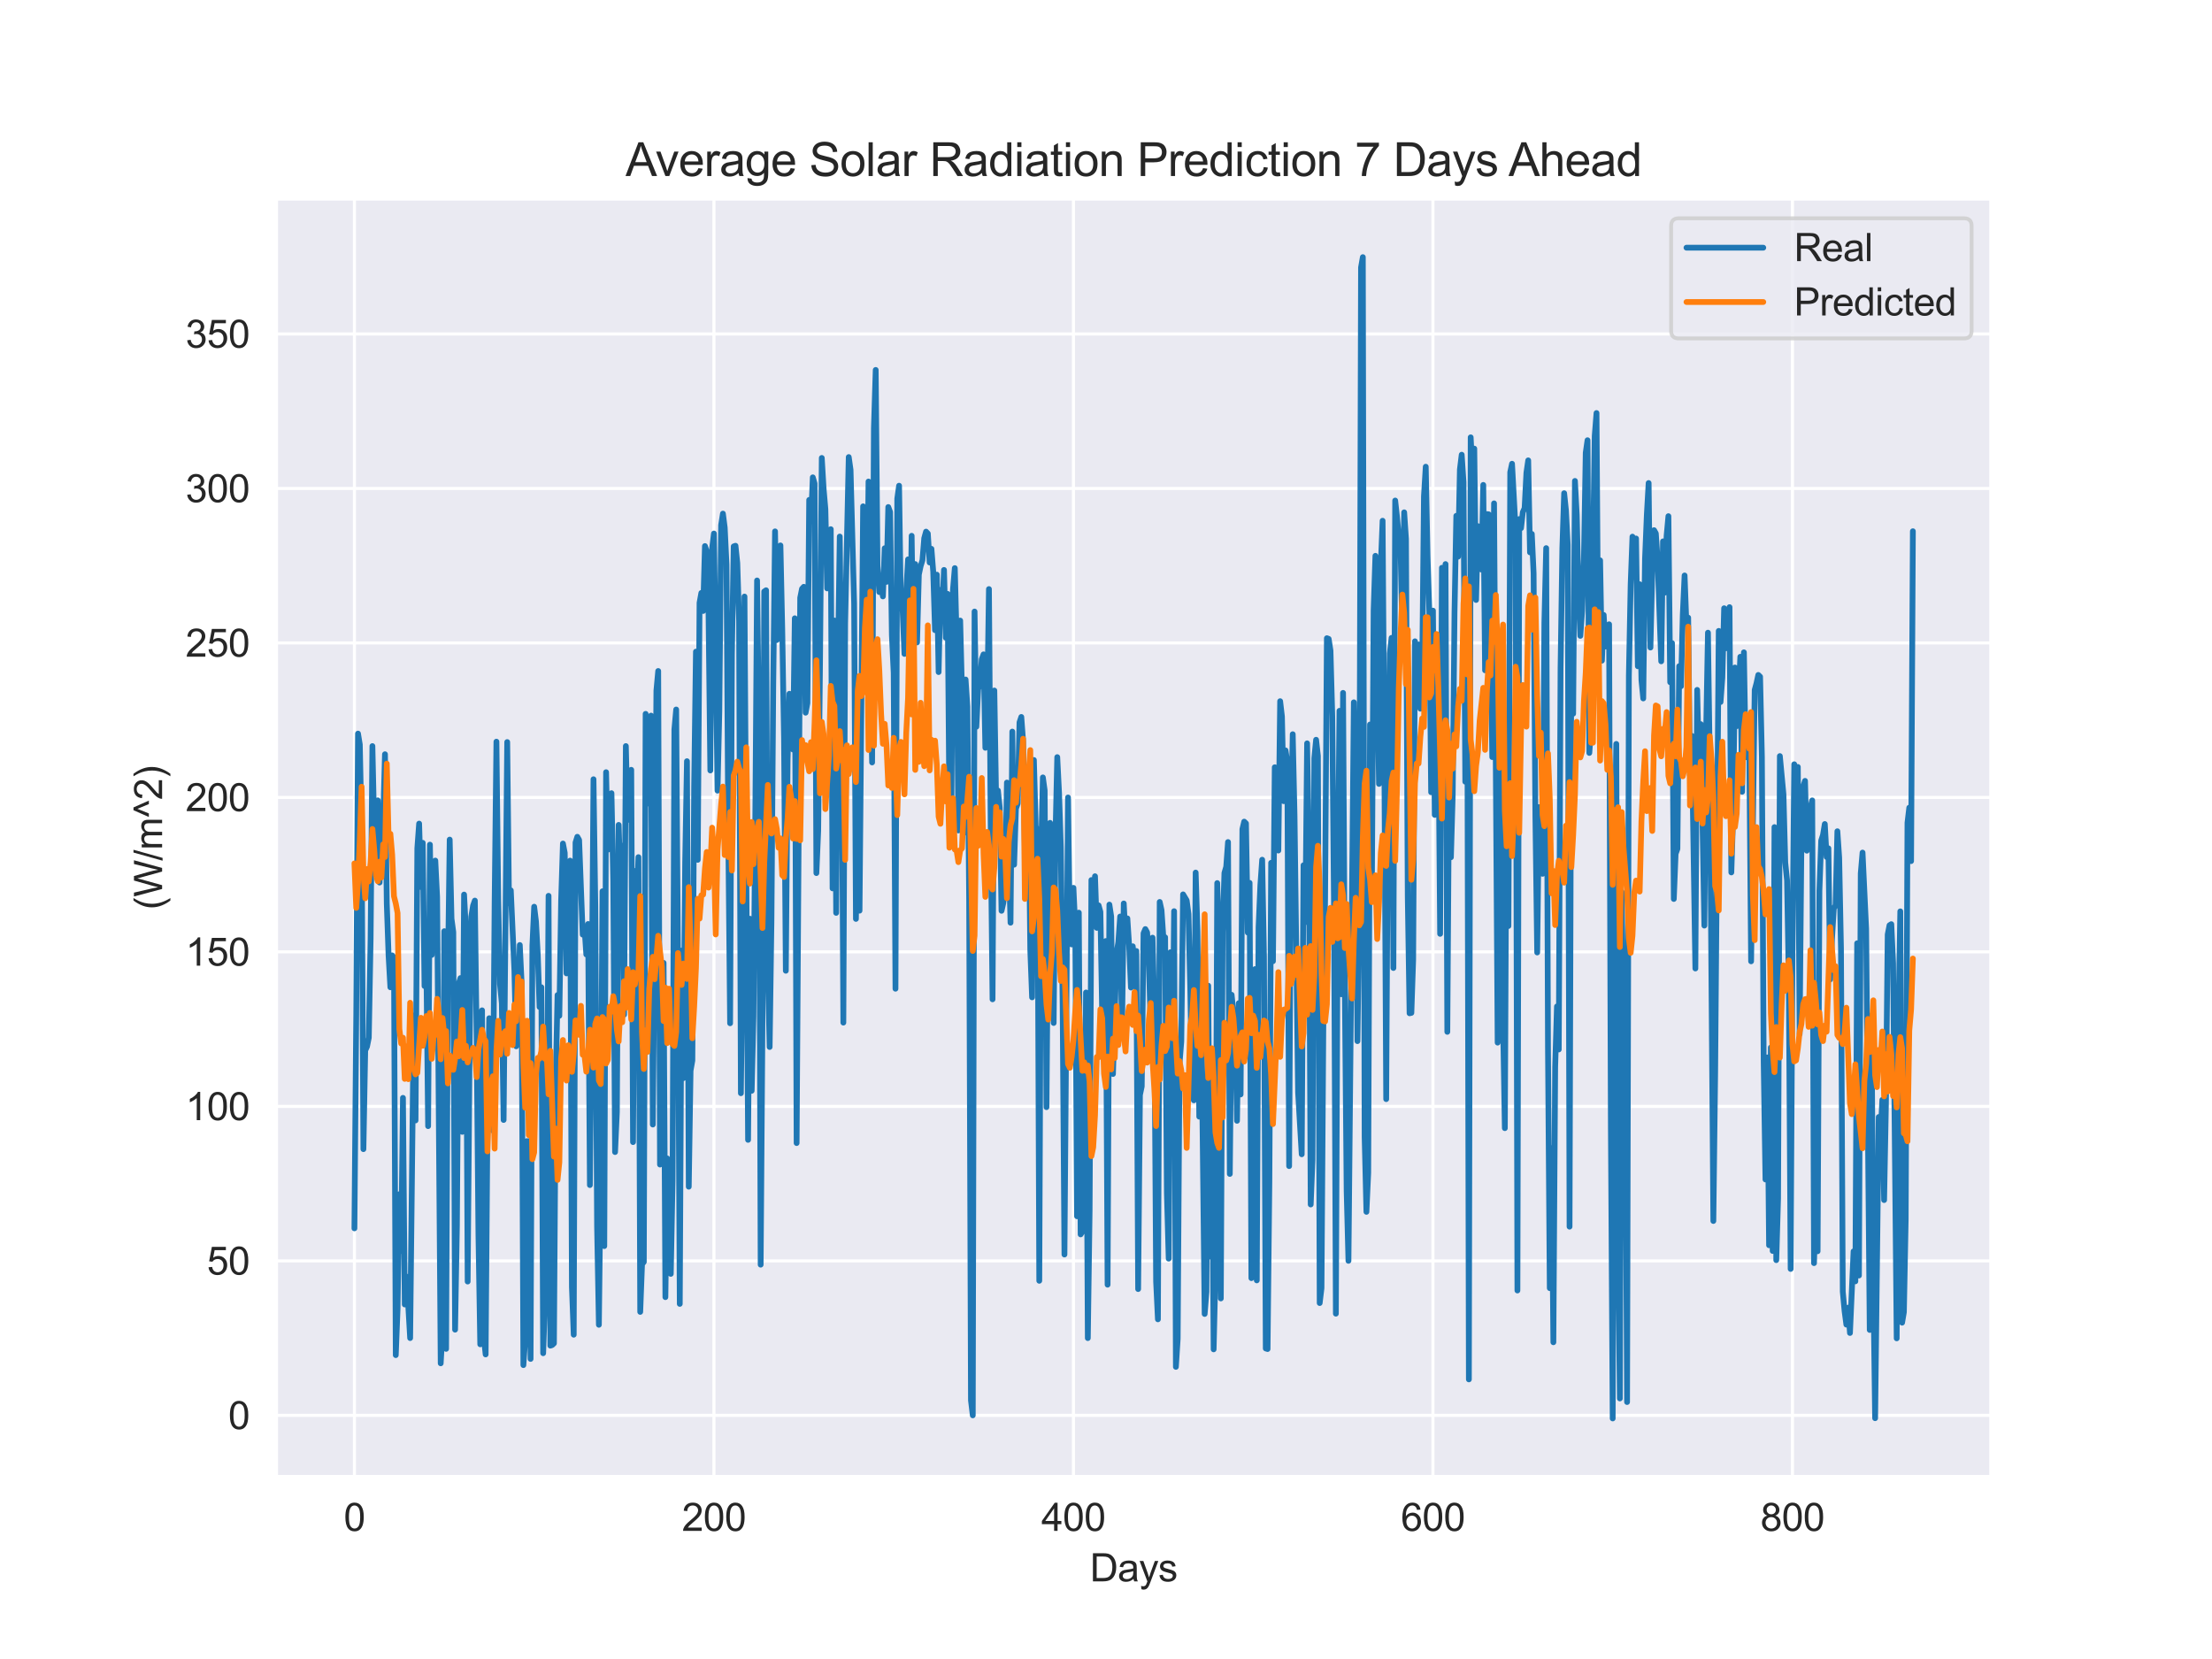 <?xml version="1.0" encoding="utf-8" standalone="no"?>
<!DOCTYPE svg PUBLIC "-//W3C//DTD SVG 1.1//EN"
  "http://www.w3.org/Graphics/SVG/1.1/DTD/svg11.dtd">
<svg xmlns:xlink="http://www.w3.org/1999/xlink" width="576pt" height="432pt" viewBox="0 0 576 432" xmlns="http://www.w3.org/2000/svg" version="1.1">
 <defs>
  <style type="text/css">*{stroke-linejoin: round; stroke-linecap: butt}</style>
 </defs>
 <g id="figure_1">
  <g id="patch_1">
   <path d="M 0 432 
L 576 432 
L 576 0 
L 0 0 
z
" style="fill: #ffffff"/>
  </g>
  <g id="axes_1">
   <g id="patch_2">
    <path d="M 72 384.48 
L 518.4 384.48 
L 518.4 51.84 
L 72 51.84 
z
" style="fill: #eaeaf2"/>
   </g>
   <g id="matplotlib.axis_1">
    <g id="xtick_1">
     <g id="line2d_1">
      <path d="M 92.291 384.48 
L 92.291 51.84 
" clip-path="url(#pf1c38d6768)" style="fill: none; stroke: #ffffff; stroke-width: 0.8; stroke-linecap: round"/>
     </g>
     <g id="text_1">
      <!-- 0 -->
      <g style="fill: #262626" transform="translate(89.51 398.638) scale(0.1 -0.1)">
       <defs>
        <path id="ArialMT-30" d="M 266 2259 
Q 266 3072 433 3567 
Q 600 4063 929 4331 
Q 1259 4600 1759 4600 
Q 2128 4600 2406 4451 
Q 2684 4303 2865 4023 
Q 3047 3744 3150 3342 
Q 3253 2941 3253 2259 
Q 3253 1453 3087 958 
Q 2922 463 2592 192 
Q 2263 -78 1759 -78 
Q 1097 -78 719 397 
Q 266 969 266 2259 
z
M 844 2259 
Q 844 1131 1108 757 
Q 1372 384 1759 384 
Q 2147 384 2411 759 
Q 2675 1134 2675 2259 
Q 2675 3391 2411 3762 
Q 2147 4134 1753 4134 
Q 1366 4134 1134 3806 
Q 844 3388 844 2259 
z
" transform="scale(0.016)"/>
       </defs>
       <use xlink:href="#ArialMT-30"/>
      </g>
     </g>
    </g>
    <g id="xtick_2">
     <g id="line2d_2">
      <path d="M 185.905 384.48 
L 185.905 51.84 
" clip-path="url(#pf1c38d6768)" style="fill: none; stroke: #ffffff; stroke-width: 0.8; stroke-linecap: round"/>
     </g>
     <g id="text_2">
      <!-- 200 -->
      <g style="fill: #262626" transform="translate(177.564 398.638) scale(0.1 -0.1)">
       <defs>
        <path id="ArialMT-32" d="M 3222 541 
L 3222 0 
L 194 0 
Q 188 203 259 391 
Q 375 700 629 1000 
Q 884 1300 1366 1694 
Q 2113 2306 2375 2664 
Q 2638 3022 2638 3341 
Q 2638 3675 2398 3904 
Q 2159 4134 1775 4134 
Q 1369 4134 1125 3890 
Q 881 3647 878 3216 
L 300 3275 
Q 359 3922 746 4261 
Q 1134 4600 1788 4600 
Q 2447 4600 2831 4234 
Q 3216 3869 3216 3328 
Q 3216 3053 3103 2787 
Q 2991 2522 2730 2228 
Q 2469 1934 1863 1422 
Q 1356 997 1212 845 
Q 1069 694 975 541 
L 3222 541 
z
" transform="scale(0.016)"/>
       </defs>
       <use xlink:href="#ArialMT-32"/>
       <use xlink:href="#ArialMT-30" x="55.615"/>
       <use xlink:href="#ArialMT-30" x="111.23"/>
      </g>
     </g>
    </g>
    <g id="xtick_3">
     <g id="line2d_3">
      <path d="M 279.52 384.48 
L 279.52 51.84 
" clip-path="url(#pf1c38d6768)" style="fill: none; stroke: #ffffff; stroke-width: 0.8; stroke-linecap: round"/>
     </g>
     <g id="text_3">
      <!-- 400 -->
      <g style="fill: #262626" transform="translate(271.178 398.638) scale(0.1 -0.1)">
       <defs>
        <path id="ArialMT-34" d="M 2069 0 
L 2069 1097 
L 81 1097 
L 81 1613 
L 2172 4581 
L 2631 4581 
L 2631 1613 
L 3250 1613 
L 3250 1097 
L 2631 1097 
L 2631 0 
L 2069 0 
z
M 2069 1613 
L 2069 3678 
L 634 1613 
L 2069 1613 
z
" transform="scale(0.016)"/>
       </defs>
       <use xlink:href="#ArialMT-34"/>
       <use xlink:href="#ArialMT-30" x="55.615"/>
       <use xlink:href="#ArialMT-30" x="111.23"/>
      </g>
     </g>
    </g>
    <g id="xtick_4">
     <g id="line2d_4">
      <path d="M 373.134 384.48 
L 373.134 51.84 
" clip-path="url(#pf1c38d6768)" style="fill: none; stroke: #ffffff; stroke-width: 0.8; stroke-linecap: round"/>
     </g>
     <g id="text_4">
      <!-- 600 -->
      <g style="fill: #262626" transform="translate(364.793 398.638) scale(0.1 -0.1)">
       <defs>
        <path id="ArialMT-36" d="M 3184 3459 
L 2625 3416 
Q 2550 3747 2413 3897 
Q 2184 4138 1850 4138 
Q 1581 4138 1378 3988 
Q 1113 3794 959 3422 
Q 806 3050 800 2363 
Q 1003 2672 1297 2822 
Q 1591 2972 1913 2972 
Q 2475 2972 2870 2558 
Q 3266 2144 3266 1488 
Q 3266 1056 3080 686 
Q 2894 316 2569 119 
Q 2244 -78 1831 -78 
Q 1128 -78 684 439 
Q 241 956 241 2144 
Q 241 3472 731 4075 
Q 1159 4600 1884 4600 
Q 2425 4600 2770 4297 
Q 3116 3994 3184 3459 
z
M 888 1484 
Q 888 1194 1011 928 
Q 1134 663 1356 523 
Q 1578 384 1822 384 
Q 2178 384 2434 671 
Q 2691 959 2691 1453 
Q 2691 1928 2437 2201 
Q 2184 2475 1800 2475 
Q 1419 2475 1153 2201 
Q 888 1928 888 1484 
z
" transform="scale(0.016)"/>
       </defs>
       <use xlink:href="#ArialMT-36"/>
       <use xlink:href="#ArialMT-30" x="55.615"/>
       <use xlink:href="#ArialMT-30" x="111.23"/>
      </g>
     </g>
    </g>
    <g id="xtick_5">
     <g id="line2d_5">
      <path d="M 466.748 384.48 
L 466.748 51.84 
" clip-path="url(#pf1c38d6768)" style="fill: none; stroke: #ffffff; stroke-width: 0.8; stroke-linecap: round"/>
     </g>
     <g id="text_5">
      <!-- 800 -->
      <g style="fill: #262626" transform="translate(458.407 398.638) scale(0.1 -0.1)">
       <defs>
        <path id="ArialMT-38" d="M 1131 2484 
Q 781 2613 612 2850 
Q 444 3088 444 3419 
Q 444 3919 803 4259 
Q 1163 4600 1759 4600 
Q 2359 4600 2725 4251 
Q 3091 3903 3091 3403 
Q 3091 3084 2923 2848 
Q 2756 2613 2416 2484 
Q 2838 2347 3058 2040 
Q 3278 1734 3278 1309 
Q 3278 722 2862 322 
Q 2447 -78 1769 -78 
Q 1091 -78 675 323 
Q 259 725 259 1325 
Q 259 1772 486 2073 
Q 713 2375 1131 2484 
z
M 1019 3438 
Q 1019 3113 1228 2906 
Q 1438 2700 1772 2700 
Q 2097 2700 2305 2904 
Q 2513 3109 2513 3406 
Q 2513 3716 2298 3927 
Q 2084 4138 1766 4138 
Q 1444 4138 1231 3931 
Q 1019 3725 1019 3438 
z
M 838 1322 
Q 838 1081 952 856 
Q 1066 631 1291 507 
Q 1516 384 1775 384 
Q 2178 384 2440 643 
Q 2703 903 2703 1303 
Q 2703 1709 2433 1975 
Q 2163 2241 1756 2241 
Q 1359 2241 1098 1978 
Q 838 1716 838 1322 
z
" transform="scale(0.016)"/>
       </defs>
       <use xlink:href="#ArialMT-38"/>
       <use xlink:href="#ArialMT-30" x="55.615"/>
       <use xlink:href="#ArialMT-30" x="111.23"/>
      </g>
     </g>
    </g>
    <g id="text_6">
     <!-- Days -->
     <g style="fill: #262626" transform="translate(283.809 411.783) scale(0.1 -0.1)">
      <defs>
       <path id="ArialMT-44" d="M 494 0 
L 494 4581 
L 2072 4581 
Q 2606 4581 2888 4516 
Q 3281 4425 3559 4188 
Q 3922 3881 4101 3404 
Q 4281 2928 4281 2316 
Q 4281 1794 4159 1391 
Q 4038 988 3847 723 
Q 3656 459 3429 307 
Q 3203 156 2883 78 
Q 2563 0 2147 0 
L 494 0 
z
M 1100 541 
L 2078 541 
Q 2531 541 2789 625 
Q 3047 709 3200 863 
Q 3416 1078 3536 1442 
Q 3656 1806 3656 2325 
Q 3656 3044 3420 3430 
Q 3184 3816 2847 3947 
Q 2603 4041 2063 4041 
L 1100 4041 
L 1100 541 
z
" transform="scale(0.016)"/>
       <path id="ArialMT-61" d="M 2588 409 
Q 2275 144 1986 34 
Q 1697 -75 1366 -75 
Q 819 -75 525 192 
Q 231 459 231 875 
Q 231 1119 342 1320 
Q 453 1522 633 1644 
Q 813 1766 1038 1828 
Q 1203 1872 1538 1913 
Q 2219 1994 2541 2106 
Q 2544 2222 2544 2253 
Q 2544 2597 2384 2738 
Q 2169 2928 1744 2928 
Q 1347 2928 1158 2789 
Q 969 2650 878 2297 
L 328 2372 
Q 403 2725 575 2942 
Q 747 3159 1072 3276 
Q 1397 3394 1825 3394 
Q 2250 3394 2515 3294 
Q 2781 3194 2906 3042 
Q 3031 2891 3081 2659 
Q 3109 2516 3109 2141 
L 3109 1391 
Q 3109 606 3145 398 
Q 3181 191 3288 0 
L 2700 0 
Q 2613 175 2588 409 
z
M 2541 1666 
Q 2234 1541 1622 1453 
Q 1275 1403 1131 1340 
Q 988 1278 909 1158 
Q 831 1038 831 891 
Q 831 666 1001 516 
Q 1172 366 1500 366 
Q 1825 366 2078 508 
Q 2331 650 2450 897 
Q 2541 1088 2541 1459 
L 2541 1666 
z
" transform="scale(0.016)"/>
       <path id="ArialMT-79" d="M 397 -1278 
L 334 -750 
Q 519 -800 656 -800 
Q 844 -800 956 -737 
Q 1069 -675 1141 -563 
Q 1194 -478 1313 -144 
Q 1328 -97 1363 -6 
L 103 3319 
L 709 3319 
L 1400 1397 
Q 1534 1031 1641 628 
Q 1738 1016 1872 1384 
L 2581 3319 
L 3144 3319 
L 1881 -56 
Q 1678 -603 1566 -809 
Q 1416 -1088 1222 -1217 
Q 1028 -1347 759 -1347 
Q 597 -1347 397 -1278 
z
" transform="scale(0.016)"/>
       <path id="ArialMT-73" d="M 197 991 
L 753 1078 
Q 800 744 1014 566 
Q 1228 388 1613 388 
Q 2000 388 2187 545 
Q 2375 703 2375 916 
Q 2375 1106 2209 1216 
Q 2094 1291 1634 1406 
Q 1016 1563 777 1677 
Q 538 1791 414 1992 
Q 291 2194 291 2438 
Q 291 2659 392 2848 
Q 494 3038 669 3163 
Q 800 3259 1026 3326 
Q 1253 3394 1513 3394 
Q 1903 3394 2198 3281 
Q 2494 3169 2634 2976 
Q 2775 2784 2828 2463 
L 2278 2388 
Q 2241 2644 2061 2787 
Q 1881 2931 1553 2931 
Q 1166 2931 1000 2803 
Q 834 2675 834 2503 
Q 834 2394 903 2306 
Q 972 2216 1119 2156 
Q 1203 2125 1616 2013 
Q 2213 1853 2448 1751 
Q 2684 1650 2818 1456 
Q 2953 1263 2953 975 
Q 2953 694 2789 445 
Q 2625 197 2315 61 
Q 2006 -75 1616 -75 
Q 969 -75 630 194 
Q 291 463 197 991 
z
" transform="scale(0.016)"/>
      </defs>
      <use xlink:href="#ArialMT-44"/>
      <use xlink:href="#ArialMT-61" x="72.217"/>
      <use xlink:href="#ArialMT-79" x="127.832"/>
      <use xlink:href="#ArialMT-73" x="177.832"/>
     </g>
    </g>
   </g>
   <g id="matplotlib.axis_2">
    <g id="ytick_1">
     <g id="line2d_6">
      <path d="M 72 368.555 
L 518.4 368.555 
" clip-path="url(#pf1c38d6768)" style="fill: none; stroke: #ffffff; stroke-width: 0.8; stroke-linecap: round"/>
     </g>
     <g id="text_7">
      <!-- 0 -->
      <g style="fill: #262626" transform="translate(59.439 372.134) scale(0.1 -0.1)">
       <use xlink:href="#ArialMT-30"/>
      </g>
     </g>
    </g>
    <g id="ytick_2">
     <g id="line2d_7">
      <path d="M 72 328.328 
L 518.4 328.328 
" clip-path="url(#pf1c38d6768)" style="fill: none; stroke: #ffffff; stroke-width: 0.8; stroke-linecap: round"/>
     </g>
     <g id="text_8">
      <!-- 50 -->
      <g style="fill: #262626" transform="translate(53.878 331.907) scale(0.1 -0.1)">
       <defs>
        <path id="ArialMT-35" d="M 266 1200 
L 856 1250 
Q 922 819 1161 601 
Q 1400 384 1738 384 
Q 2144 384 2425 690 
Q 2706 997 2706 1503 
Q 2706 1984 2436 2262 
Q 2166 2541 1728 2541 
Q 1456 2541 1237 2417 
Q 1019 2294 894 2097 
L 366 2166 
L 809 4519 
L 3088 4519 
L 3088 3981 
L 1259 3981 
L 1013 2750 
Q 1425 3038 1878 3038 
Q 2478 3038 2890 2622 
Q 3303 2206 3303 1553 
Q 3303 931 2941 478 
Q 2500 -78 1738 -78 
Q 1113 -78 717 272 
Q 322 622 266 1200 
z
" transform="scale(0.016)"/>
       </defs>
       <use xlink:href="#ArialMT-35"/>
       <use xlink:href="#ArialMT-30" x="55.615"/>
      </g>
     </g>
    </g>
    <g id="ytick_3">
     <g id="line2d_8">
      <path d="M 72 288.1 
L 518.4 288.1 
" clip-path="url(#pf1c38d6768)" style="fill: none; stroke: #ffffff; stroke-width: 0.8; stroke-linecap: round"/>
     </g>
     <g id="text_9">
      <!-- 100 -->
      <g style="fill: #262626" transform="translate(48.317 291.679) scale(0.1 -0.1)">
       <defs>
        <path id="ArialMT-31" d="M 2384 0 
L 1822 0 
L 1822 3584 
Q 1619 3391 1289 3197 
Q 959 3003 697 2906 
L 697 3450 
Q 1169 3672 1522 3987 
Q 1875 4303 2022 4600 
L 2384 4600 
L 2384 0 
z
" transform="scale(0.016)"/>
       </defs>
       <use xlink:href="#ArialMT-31"/>
       <use xlink:href="#ArialMT-30" x="55.615"/>
       <use xlink:href="#ArialMT-30" x="111.23"/>
      </g>
     </g>
    </g>
    <g id="ytick_4">
     <g id="line2d_9">
      <path d="M 72 247.872 
L 518.4 247.872 
" clip-path="url(#pf1c38d6768)" style="fill: none; stroke: #ffffff; stroke-width: 0.8; stroke-linecap: round"/>
     </g>
     <g id="text_10">
      <!-- 150 -->
      <g style="fill: #262626" transform="translate(48.317 251.451) scale(0.1 -0.1)">
       <use xlink:href="#ArialMT-31"/>
       <use xlink:href="#ArialMT-35" x="55.615"/>
       <use xlink:href="#ArialMT-30" x="111.23"/>
      </g>
     </g>
    </g>
    <g id="ytick_5">
     <g id="line2d_10">
      <path d="M 72 207.644 
L 518.4 207.644 
" clip-path="url(#pf1c38d6768)" style="fill: none; stroke: #ffffff; stroke-width: 0.8; stroke-linecap: round"/>
     </g>
     <g id="text_11">
      <!-- 200 -->
      <g style="fill: #262626" transform="translate(48.317 211.223) scale(0.1 -0.1)">
       <use xlink:href="#ArialMT-32"/>
       <use xlink:href="#ArialMT-30" x="55.615"/>
       <use xlink:href="#ArialMT-30" x="111.23"/>
      </g>
     </g>
    </g>
    <g id="ytick_6">
     <g id="line2d_11">
      <path d="M 72 167.417 
L 518.4 167.417 
" clip-path="url(#pf1c38d6768)" style="fill: none; stroke: #ffffff; stroke-width: 0.8; stroke-linecap: round"/>
     </g>
     <g id="text_12">
      <!-- 250 -->
      <g style="fill: #262626" transform="translate(48.317 170.996) scale(0.1 -0.1)">
       <use xlink:href="#ArialMT-32"/>
       <use xlink:href="#ArialMT-35" x="55.615"/>
       <use xlink:href="#ArialMT-30" x="111.23"/>
      </g>
     </g>
    </g>
    <g id="ytick_7">
     <g id="line2d_12">
      <path d="M 72 127.189 
L 518.4 127.189 
" clip-path="url(#pf1c38d6768)" style="fill: none; stroke: #ffffff; stroke-width: 0.8; stroke-linecap: round"/>
     </g>
     <g id="text_13">
      <!-- 300 -->
      <g style="fill: #262626" transform="translate(48.317 130.768) scale(0.1 -0.1)">
       <defs>
        <path id="ArialMT-33" d="M 269 1209 
L 831 1284 
Q 928 806 1161 595 
Q 1394 384 1728 384 
Q 2125 384 2398 659 
Q 2672 934 2672 1341 
Q 2672 1728 2419 1979 
Q 2166 2231 1775 2231 
Q 1616 2231 1378 2169 
L 1441 2663 
Q 1497 2656 1531 2656 
Q 1891 2656 2178 2843 
Q 2466 3031 2466 3422 
Q 2466 3731 2256 3934 
Q 2047 4138 1716 4138 
Q 1388 4138 1169 3931 
Q 950 3725 888 3313 
L 325 3413 
Q 428 3978 793 4289 
Q 1159 4600 1703 4600 
Q 2078 4600 2393 4439 
Q 2709 4278 2876 4000 
Q 3044 3722 3044 3409 
Q 3044 3113 2884 2869 
Q 2725 2625 2413 2481 
Q 2819 2388 3044 2092 
Q 3269 1797 3269 1353 
Q 3269 753 2831 336 
Q 2394 -81 1725 -81 
Q 1122 -81 723 278 
Q 325 638 269 1209 
z
" transform="scale(0.016)"/>
       </defs>
       <use xlink:href="#ArialMT-33"/>
       <use xlink:href="#ArialMT-30" x="55.615"/>
       <use xlink:href="#ArialMT-30" x="111.23"/>
      </g>
     </g>
    </g>
    <g id="ytick_8">
     <g id="line2d_13">
      <path d="M 72 86.961 
L 518.4 86.961 
" clip-path="url(#pf1c38d6768)" style="fill: none; stroke: #ffffff; stroke-width: 0.8; stroke-linecap: round"/>
     </g>
     <g id="text_14">
      <!-- 350 -->
      <g style="fill: #262626" transform="translate(48.317 90.54) scale(0.1 -0.1)">
       <use xlink:href="#ArialMT-33"/>
       <use xlink:href="#ArialMT-35" x="55.615"/>
       <use xlink:href="#ArialMT-30" x="111.23"/>
      </g>
     </g>
    </g>
    <g id="text_15">
     <!-- (W/m^2) -->
     <g style="fill: #262626" transform="translate(42.212 236.89) rotate(-90) scale(0.1 -0.1)">
      <defs>
       <path id="ArialMT-28" d="M 1497 -1347 
Q 1031 -759 709 28 
Q 388 816 388 1659 
Q 388 2403 628 3084 
Q 909 3875 1497 4659 
L 1900 4659 
Q 1522 4009 1400 3731 
Q 1209 3300 1100 2831 
Q 966 2247 966 1656 
Q 966 153 1900 -1347 
L 1497 -1347 
z
" transform="scale(0.016)"/>
       <path id="ArialMT-57" d="M 1294 0 
L 78 4581 
L 700 4581 
L 1397 1578 
Q 1509 1106 1591 641 
Q 1766 1375 1797 1488 
L 2669 4581 
L 3400 4581 
L 4056 2263 
Q 4303 1400 4413 641 
Q 4500 1075 4641 1638 
L 5359 4581 
L 5969 4581 
L 4713 0 
L 4128 0 
L 3163 3491 
Q 3041 3928 3019 4028 
Q 2947 3713 2884 3491 
L 1913 0 
L 1294 0 
z
" transform="scale(0.016)"/>
       <path id="ArialMT-2f" d="M 0 -78 
L 1328 4659 
L 1778 4659 
L 453 -78 
L 0 -78 
z
" transform="scale(0.016)"/>
       <path id="ArialMT-6d" d="M 422 0 
L 422 3319 
L 925 3319 
L 925 2853 
Q 1081 3097 1340 3245 
Q 1600 3394 1931 3394 
Q 2300 3394 2536 3241 
Q 2772 3088 2869 2813 
Q 3263 3394 3894 3394 
Q 4388 3394 4653 3120 
Q 4919 2847 4919 2278 
L 4919 0 
L 4359 0 
L 4359 2091 
Q 4359 2428 4304 2576 
Q 4250 2725 4106 2815 
Q 3963 2906 3769 2906 
Q 3419 2906 3187 2673 
Q 2956 2441 2956 1928 
L 2956 0 
L 2394 0 
L 2394 2156 
Q 2394 2531 2256 2718 
Q 2119 2906 1806 2906 
Q 1569 2906 1367 2781 
Q 1166 2656 1075 2415 
Q 984 2175 984 1722 
L 984 0 
L 422 0 
z
" transform="scale(0.016)"/>
       <path id="ArialMT-5e" d="M 747 2156 
L 169 2156 
L 1272 4659 
L 1725 4659 
L 2834 2156 
L 2269 2156 
L 1497 4022 
L 747 2156 
z
" transform="scale(0.016)"/>
       <path id="ArialMT-29" d="M 791 -1347 
L 388 -1347 
Q 1322 153 1322 1656 
Q 1322 2244 1188 2822 
Q 1081 3291 891 3722 
Q 769 4003 388 4659 
L 791 4659 
Q 1378 3875 1659 3084 
Q 1900 2403 1900 1659 
Q 1900 816 1576 28 
Q 1253 -759 791 -1347 
z
" transform="scale(0.016)"/>
      </defs>
      <use xlink:href="#ArialMT-28"/>
      <use xlink:href="#ArialMT-57" x="33.301"/>
      <use xlink:href="#ArialMT-2f" x="127.686"/>
      <use xlink:href="#ArialMT-6d" x="155.469"/>
      <use xlink:href="#ArialMT-5e" x="238.77"/>
      <use xlink:href="#ArialMT-32" x="285.693"/>
      <use xlink:href="#ArialMT-29" x="341.309"/>
     </g>
    </g>
   </g>
   <g id="line2d_14">
    <path d="M 92.291 319.858 
L 92.759 264.494 
L 93.227 191.028 
L 93.695 193.9 
L 94.163 216.841 
L 94.631 299.235 
L 95.099 273.551 
L 95.567 272.528 
L 96.035 270.21 
L 96.504 244.509 
L 96.972 194.28 
L 97.44 215.483 
L 97.908 223.026 
L 98.376 208.415 
L 98.844 229.814 
L 99.312 211.974 
L 99.78 213.517 
L 100.248 196.403 
L 100.716 235.279 
L 101.184 248.761 
L 101.652 257.085 
L 102.12 248.783 
L 102.588 249.358 
L 103.057 352.867 
L 103.525 340.793 
L 103.993 310.968 
L 104.461 325.769 
L 104.929 285.882 
L 105.397 339.681 
L 105.865 332.412 
L 106.801 348.43 
L 107.737 264.427 
L 108.205 291.76 
L 108.673 220.864 
L 109.141 214.466 
L 109.61 230.976 
L 110.078 219.467 
L 110.546 256.767 
L 111.014 250.023 
L 111.482 293.24 
L 111.95 219.942 
L 112.418 248.671 
L 112.886 230.038 
L 113.354 224.093 
L 113.822 233.53 
L 114.758 355.007 
L 115.226 346.542 
L 115.694 242.481 
L 116.163 351.241 
L 116.631 253.979 
L 117.099 218.632 
L 117.567 239.201 
L 118.035 242.707 
L 118.503 346.24 
L 118.971 319.32 
L 119.439 256.171 
L 119.907 254.689 
L 120.375 294.732 
L 120.843 232.943 
L 121.311 242.089 
L 121.779 333.708 
L 122.247 276.73 
L 122.716 238.698 
L 123.184 235.837 
L 123.652 234.513 
L 124.12 270.288 
L 124.588 321.528 
L 125.056 350.056 
L 125.524 263.086 
L 125.992 348.313 
L 126.46 352.688 
L 126.928 292.681 
L 127.396 265.142 
L 127.864 266.662 
L 128.332 294.38 
L 128.801 235.167 
L 129.269 193.127 
L 129.737 234.552 
L 130.205 256.275 
L 130.673 261.293 
L 131.141 291.637 
L 132.077 193.229 
L 132.545 235.195 
L 133.013 231.843 
L 133.949 252.739 
L 134.417 272.456 
L 134.885 270.545 
L 135.354 246.079 
L 135.822 255.879 
L 136.29 355.47 
L 136.758 348.816 
L 137.226 297.129 
L 137.694 307.252 
L 138.162 353.861 
L 138.63 246.285 
L 139.098 236.106 
L 139.566 239.933 
L 140.034 248.598 
L 140.502 262.231 
L 140.97 257.074 
L 141.438 352.375 
L 141.907 338.955 
L 142.375 303.616 
L 142.843 233.267 
L 143.311 350.408 
L 143.779 350.252 
L 144.247 349.805 
L 144.715 281.412 
L 145.183 259.102 
L 145.651 264.516 
L 146.119 234.508 
L 146.587 219.657 
L 147.055 222.087 
L 147.523 253.471 
L 147.991 249.33 
L 148.46 224.104 
L 148.928 335.116 
L 149.396 347.553 
L 149.864 219.394 
L 150.332 217.897 
L 150.8 218.718 
L 151.736 243.374 
L 152.204 241.57 
L 152.672 248.543 
L 153.14 240.603 
L 153.608 308.588 
L 154.076 262.458 
L 154.544 202.914 
L 155.013 235.944 
L 155.481 319.394 
L 155.949 344.972 
L 156.417 304.688 
L 156.885 232.088 
L 157.353 324.481 
L 157.821 201.079 
L 158.289 221.26 
L 159.225 206.544 
L 159.693 229.3 
L 160.161 299.989 
L 160.629 289.603 
L 161.097 214.807 
L 161.566 230.429 
L 162.034 220.21 
L 162.502 264.226 
L 162.97 194.274 
L 163.438 213.511 
L 163.906 211.784 
L 164.374 200.459 
L 164.842 297.397 
L 165.31 226.803 
L 165.778 236.284 
L 166.246 223.199 
L 166.714 341.611 
L 167.182 329.2 
L 167.65 328.613 
L 168.119 185.888 
L 168.587 209.276 
L 169.055 200.085 
L 169.523 186.346 
L 169.991 292.827 
L 170.459 244.778 
L 170.927 179.837 
L 171.395 174.725 
L 171.863 303.245 
L 172.331 262.097 
L 172.799 250.733 
L 173.267 337.77 
L 173.735 301.643 
L 174.203 312.13 
L 174.672 331.714 
L 175.14 307.314 
L 175.608 189.944 
L 176.076 184.754 
L 176.544 249.844 
L 177.012 339.53 
L 177.48 247.526 
L 177.948 280.747 
L 178.416 224.641 
L 178.884 198.213 
L 179.352 309.011 
L 179.82 278.814 
L 180.288 276.147 
L 180.756 204.717 
L 181.225 169.69 
L 181.693 223.892 
L 182.161 156.98 
L 182.629 154.398 
L 183.097 159.097 
L 183.565 142.19 
L 184.033 143.582 
L 184.501 159.41 
L 184.969 200.627 
L 185.437 142.777 
L 185.905 138.928 
L 186.373 167.852 
L 186.841 205.879 
L 187.309 185.195 
L 187.778 136.737 
L 188.246 133.743 
L 188.714 137.369 
L 189.182 146.979 
L 189.65 218.023 
L 190.118 266.455 
L 190.586 170.316 
L 191.054 142.28 
L 191.522 142.112 
L 191.99 146.593 
L 192.458 161.628 
L 192.926 284.674 
L 193.394 245.123 
L 193.862 155.343 
L 194.799 296.816 
L 195.267 239.236 
L 195.735 284.044 
L 196.203 264.645 
L 196.671 214.205 
L 197.139 151.152 
L 197.607 187.771 
L 198.075 329.317 
L 198.543 265.779 
L 199.011 154.024 
L 199.479 153.7 
L 199.947 252.722 
L 200.415 272.64 
L 200.884 239.676 
L 201.352 178.205 
L 201.82 138.369 
L 202.288 166.662 
L 202.756 161.846 
L 203.224 142.028 
L 203.692 163.779 
L 204.16 192.198 
L 204.628 252.783 
L 205.096 197.638 
L 205.564 180.653 
L 206.032 193.894 
L 206.5 195.182 
L 206.968 160.997 
L 207.437 297.648 
L 208.373 155.672 
L 208.841 153.315 
L 209.309 152.801 
L 209.777 185.581 
L 210.245 183.078 
L 210.713 130.178 
L 211.181 135.804 
L 211.649 124.3 
L 212.117 125.904 
L 212.585 227.348 
L 213.053 216.332 
L 213.521 173.199 
L 213.99 119.249 
L 214.458 127.178 
L 214.926 132.575 
L 215.394 153.22 
L 215.862 152.499 
L 216.33 137.799 
L 216.798 231.328 
L 217.266 161.584 
L 217.734 237.709 
L 218.202 172.585 
L 218.67 139.715 
L 219.138 182.089 
L 219.606 266.288 
L 220.074 162.299 
L 221.011 119.02 
L 221.479 122.328 
L 222.415 157.119 
L 222.883 239.279 
L 223.351 206.158 
L 223.819 237.139 
L 224.755 131.847 
L 225.223 152.907 
L 225.691 168.559 
L 226.159 125.39 
L 226.627 176.892 
L 227.096 198.537 
L 227.564 111.496 
L 228.032 96.332 
L 228.5 147.387 
L 228.968 154.178 
L 229.436 151.94 
L 229.904 155.304 
L 230.372 142.76 
L 230.84 151.515 
L 231.308 132.033 
L 231.776 133.301 
L 232.244 165.355 
L 232.712 175.222 
L 233.18 257.46 
L 233.649 129.843 
L 234.117 126.474 
L 234.585 157.985 
L 235.053 159.041 
L 235.521 170.277 
L 235.989 153.795 
L 236.457 145.66 
L 236.925 169.932 
L 237.393 139.52 
L 237.861 172.931 
L 238.329 146.884 
L 238.797 167.283 
L 239.265 149.613 
L 239.734 147.409 
L 240.202 145.895 
L 240.67 140.134 
L 241.138 138.436 
L 241.606 138.933 
L 242.074 146.476 
L 242.542 142.911 
L 243.01 148.822 
L 243.478 164.094 
L 243.946 149.638 
L 244.414 175.004 
L 244.882 153.6 
L 245.35 158.639 
L 245.818 148.41 
L 246.287 166.064 
L 246.755 154.644 
L 247.223 210.628 
L 247.691 216.31 
L 248.159 153.482 
L 248.627 147.934 
L 249.095 166.076 
L 249.563 216.249 
L 250.031 161.595 
L 250.499 180.06 
L 250.967 216.925 
L 251.435 176.937 
L 251.903 183.988 
L 252.371 234.396 
L 252.84 364.656 
L 253.308 368.555 
L 253.776 159.242 
L 254.244 189.246 
L 254.712 179.423 
L 255.18 178.312 
L 255.648 171.668 
L 256.116 170.395 
L 256.584 194.721 
L 257.052 184.899 
L 257.52 153.392 
L 257.988 216.919 
L 258.456 260.22 
L 258.924 179.809 
L 259.393 208.466 
L 259.861 205.856 
L 260.329 210.326 
L 260.797 237.173 
L 261.265 235.122 
L 261.733 231.306 
L 262.201 203.778 
L 263.137 240.274 
L 263.605 190.503 
L 264.073 225.166 
L 264.541 210.578 
L 265.009 209.237 
L 265.477 188.1 
L 265.946 186.692 
L 266.414 193.073 
L 266.882 221.707 
L 267.35 203.37 
L 267.818 206.622 
L 268.286 247.375 
L 268.754 259.706 
L 269.222 197.906 
L 269.69 215.059 
L 270.158 217.042 
L 270.626 333.513 
L 271.094 222.836 
L 271.562 202.437 
L 272.03 205.834 
L 272.499 288.301 
L 272.967 232.267 
L 273.435 214.271 
L 273.903 250.509 
L 274.371 266.383 
L 274.839 217.942 
L 275.307 197.157 
L 275.775 206.488 
L 276.243 220.707 
L 276.711 261.874 
L 277.179 326.674 
L 278.115 207.661 
L 278.583 242.603 
L 279.052 245.922 
L 279.52 231.194 
L 279.988 241.323 
L 280.456 316.712 
L 280.924 237.653 
L 281.392 321.433 
L 281.86 320.668 
L 282.328 318.198 
L 282.796 258.443 
L 283.264 348.436 
L 283.732 315.159 
L 284.2 229.155 
L 284.668 234.664 
L 285.136 228.172 
L 285.605 241.614 
L 286.073 235.759 
L 286.541 237.452 
L 287.009 264.125 
L 287.945 245.039 
L 288.413 334.529 
L 288.881 235.558 
L 289.349 238.648 
L 289.817 279.663 
L 290.753 248.179 
L 291.221 245.313 
L 291.689 238.659 
L 292.158 268.707 
L 292.626 235.262 
L 293.094 244.408 
L 293.562 239.145 
L 294.03 246.308 
L 294.498 257.158 
L 294.966 246.408 
L 295.434 250.995 
L 295.902 247.637 
L 296.37 335.664 
L 296.838 285.133 
L 297.306 282.898 
L 297.774 243.028 
L 298.242 241.927 
L 298.711 242.799 
L 299.179 251.04 
L 299.647 267.506 
L 300.115 244.168 
L 300.583 262.086 
L 301.051 333.747 
L 301.519 343.547 
L 301.987 234.865 
L 302.455 236.994 
L 302.923 243.939 
L 303.391 244.062 
L 303.859 310.667 
L 304.327 327.747 
L 304.795 247.956 
L 305.264 282.524 
L 305.732 237.268 
L 306.2 355.928 
L 306.668 348.587 
L 307.136 277.076 
L 307.604 271.184 
L 308.072 232.895 
L 309.008 234.468 
L 309.476 238.005 
L 309.944 257.169 
L 310.412 284.139 
L 310.88 286.524 
L 311.348 227.216 
L 311.817 242.475 
L 312.285 290.776 
L 312.753 258.46 
L 313.689 342.15 
L 314.157 336.351 
L 314.625 256.672 
L 315.093 327.193 
L 315.561 285.396 
L 316.029 351.367 
L 316.497 331.518 
L 316.965 229.948 
L 317.433 246.632 
L 317.901 338.111 
L 318.37 242.62 
L 318.838 227.322 
L 319.306 225.713 
L 319.774 219.266 
L 320.242 305.688 
L 320.71 259.041 
L 321.178 263.567 
L 321.646 265.617 
L 322.114 291.855 
L 322.582 261.22 
L 323.05 284.993 
L 323.518 215.897 
L 323.986 213.952 
L 324.454 214.405 
L 324.923 242.844 
L 325.391 229.893 
L 325.859 332.825 
L 326.327 313.622 
L 326.795 252.353 
L 327.263 333.406 
L 327.731 241.475 
L 328.199 230.485 
L 328.667 223.87 
L 329.135 249.185 
L 329.603 351.14 
L 330.071 351.285 
L 330.539 307.761 
L 331.007 224.674 
L 331.476 250.303 
L 331.944 199.789 
L 332.412 207.488 
L 332.88 221.478 
L 333.348 182.591 
L 333.816 186.586 
L 334.284 208.628 
L 334.752 195.403 
L 335.22 198.521 
L 335.688 303.649 
L 336.156 215.31 
L 336.624 191.19 
L 337.092 212.427 
L 338.029 284.546 
L 338.965 300.571 
L 339.433 225.305 
L 339.901 240.128 
L 340.369 193.565 
L 340.837 220.707 
L 341.305 313.645 
L 341.773 301.995 
L 342.241 197.448 
L 342.709 192.632 
L 343.177 196.847 
L 343.645 339.312 
L 344.113 335.44 
L 344.582 268.081 
L 345.05 233.804 
L 345.518 166.187 
L 345.986 166.369 
L 346.454 169.406 
L 346.922 186.586 
L 347.39 237.793 
L 347.858 342.078 
L 348.326 236.418 
L 348.794 185.1 
L 349.262 258.901 
L 349.73 180.429 
L 350.198 257.829 
L 350.666 310.153 
L 351.135 328.317 
L 352.539 182.882 
L 353.007 204.633 
L 353.475 271.109 
L 353.943 238.217 
L 354.411 69.645 
L 354.879 66.96 
L 355.347 296.067 
L 355.815 315.561 
L 356.283 305.387 
L 356.751 188.659 
L 357.22 232.826 
L 357.688 158.986 
L 358.156 144.733 
L 359.092 204.124 
L 359.56 147.118 
L 360.028 135.598 
L 360.496 199.766 
L 360.964 286.206 
L 361.432 204.286 
L 361.9 170.188 
L 362.368 166.092 
L 362.836 252.063 
L 363.304 130.34 
L 363.773 134.547 
L 364.241 139.799 
L 364.709 143.118 
L 365.177 164.506 
L 365.645 133.413 
L 366.113 140.341 
L 366.581 233.547 
L 367.049 263.857 
L 367.517 263.751 
L 367.985 249.872 
L 368.453 166.992 
L 368.921 181.614 
L 369.389 167.819 
L 369.857 184.547 
L 370.326 175.552 
L 370.794 129.267 
L 371.262 121.529 
L 371.73 144.906 
L 372.198 159.31 
L 372.666 206.292 
L 373.134 159.002 
L 373.602 212.198 
L 374.538 185.514 
L 375.006 243.173 
L 375.474 147.845 
L 375.942 195.464 
L 376.41 146.886 
L 376.879 268.69 
L 377.347 199.833 
L 377.815 223.235 
L 378.283 206.929 
L 378.751 159.578 
L 379.219 134.318 
L 379.687 144.954 
L 380.155 122.255 
L 380.623 118.406 
L 381.091 125.529 
L 381.559 203.56 
L 382.027 151.163 
L 382.495 359.192 
L 382.963 113.88 
L 383.432 123.25 
L 383.9 116.819 
L 384.368 156.231 
L 384.836 137.006 
L 385.304 145.297 
L 385.772 148.314 
L 386.24 126.273 
L 386.708 174.551 
L 387.176 133.866 
L 387.644 133.927 
L 388.112 162.036 
L 388.58 197.146 
L 389.048 131.072 
L 389.985 271.495 
L 390.453 261.032 
L 390.921 186.659 
L 391.389 265.891 
L 391.857 293.77 
L 392.325 197.353 
L 392.793 241.127 
L 393.261 122.971 
L 393.729 120.758 
L 394.665 138.089 
L 395.133 336.044 
L 395.601 135.167 
L 396.069 137.531 
L 396.538 133.374 
L 397.006 132.318 
L 397.474 123.127 
L 397.942 119.881 
L 398.41 143.839 
L 398.878 139.034 
L 399.346 149.253 
L 399.814 212.701 
L 400.282 248.023 
L 400.75 210.17 
L 401.218 227.278 
L 401.686 227.535 
L 402.154 162.181 
L 402.622 142.732 
L 403.091 272.685 
L 403.559 335.433 
L 404.027 298.952 
L 404.495 349.521 
L 404.963 277.815 
L 405.431 262.069 
L 405.899 273.285 
L 406.367 174.015 
L 406.835 142.693 
L 407.303 128.429 
L 407.771 132.91 
L 408.239 141.939 
L 408.707 319.421 
L 409.175 165.299 
L 409.644 185.849 
L 410.112 125.233 
L 410.58 134.089 
L 411.048 154.108 
L 411.516 165.578 
L 411.984 159.058 
L 412.452 145.699 
L 412.92 117.915 
L 413.388 114.633 
L 413.856 196.062 
L 414.324 189.598 
L 414.792 145.358 
L 415.26 113.532 
L 415.728 107.552 
L 416.197 174.172 
L 416.665 145.912 
L 417.133 172.037 
L 417.601 160.137 
L 418.069 168.361 
L 418.537 164.4 
L 419.005 162.567 
L 419.473 293.9 
L 419.941 369.36 
L 420.409 229.107 
L 420.877 193.716 
L 421.345 324.08 
L 421.813 364.157 
L 422.281 232.245 
L 422.75 265.698 
L 423.218 275.06 
L 423.686 365.086 
L 424.154 176.01 
L 424.622 152.197 
L 425.09 139.743 
L 425.558 141.168 
L 426.026 140.224 
L 426.494 173.49 
L 426.962 152.13 
L 427.43 177.088 
L 427.898 181.871 
L 428.366 145.459 
L 428.834 134.033 
L 429.303 125.781 
L 429.771 168.618 
L 430.239 148.783 
L 430.707 138.056 
L 431.175 138.894 
L 431.643 145.867 
L 432.579 172.205 
L 433.047 140.972 
L 433.515 154.32 
L 433.983 139.514 
L 434.451 134.413 
L 434.919 177.658 
L 435.387 167.45 
L 435.856 234.089 
L 436.324 222.339 
L 436.792 221.048 
L 437.26 173.468 
L 437.728 178.703 
L 438.196 160.025 
L 438.664 149.85 
L 439.132 162.494 
L 439.6 160.835 
L 440.068 201.89 
L 440.536 191.609 
L 441.472 252.191 
L 441.94 179.647 
L 442.409 199.627 
L 442.877 188.564 
L 443.813 241.028 
L 444.281 190.352 
L 444.749 164.746 
L 445.217 198.822 
L 446.153 317.941 
L 446.621 279.484 
L 447.557 164.288 
L 448.025 182.809 
L 448.493 176.446 
L 448.962 158.388 
L 449.43 168.808 
L 449.898 167.607 
L 450.366 158.103 
L 450.834 227.177 
L 451.302 212.338 
L 451.77 173.82 
L 452.238 189.089 
L 452.706 181.44 
L 453.174 171.026 
L 453.642 206.181 
L 454.11 169.864 
L 454.578 197.185 
L 455.046 196.179 
L 455.515 196.721 
L 455.983 250.325 
L 456.919 179.669 
L 457.387 177.932 
L 457.855 175.753 
L 458.323 176.2 
L 458.791 197.107 
L 459.259 276.534 
L 459.727 307.135 
L 460.195 275.344 
L 460.663 324.26 
L 461.131 272.757 
L 461.599 325.746 
L 462.068 215.377 
L 462.536 328.138 
L 463.004 312.091 
L 463.472 196.883 
L 464.408 206.862 
L 464.876 224.574 
L 465.344 229.233 
L 465.812 255.951 
L 466.28 330.428 
L 466.748 248.09 
L 467.216 199.012 
L 467.684 201.096 
L 468.153 199.711 
L 468.621 269.254 
L 469.089 218.523 
L 469.557 204.761 
L 470.025 203.337 
L 470.493 221.517 
L 470.961 213.617 
L 471.429 210.293 
L 471.897 208.421 
L 472.365 328.914 
L 472.833 311.544 
L 473.301 325.825 
L 473.769 231.937 
L 474.237 218.88 
L 474.706 217.411 
L 475.174 214.573 
L 475.642 223.16 
L 476.11 220.897 
L 476.578 255.052 
L 477.046 244.486 
L 477.514 236.558 
L 477.982 235.714 
L 478.45 216.455 
L 478.918 223.322 
L 479.386 247.028 
L 479.854 336.329 
L 480.322 341.368 
L 480.79 344.927 
L 481.259 340.513 
L 481.727 347.106 
L 482.663 325.853 
L 483.131 333.658 
L 483.599 245.626 
L 484.067 332.144 
L 484.535 227.457 
L 485.003 222.009 
L 485.939 241.877 
L 486.875 346.313 
L 487.343 264.382 
L 487.812 333.981 
L 488.28 369.295 
L 489.216 290.871 
L 489.684 295.587 
L 490.152 286.401 
L 490.62 312.494 
L 491.088 287.569 
L 491.556 243.332 
L 492.024 240.938 
L 492.492 240.648 
L 492.96 250.884 
L 493.896 348.503 
L 494.365 265.377 
L 494.833 237.315 
L 495.301 344.419 
L 495.769 341.658 
L 496.237 317.55 
L 496.705 214.254 
L 497.173 210.309 
L 497.641 224.233 
L 498.109 138.332 
L 498.109 138.332 
" clip-path="url(#pf1c38d6768)" style="fill: none; stroke: #1f77b4; stroke-width: 1.5; stroke-linecap: round"/>
   </g>
   <g id="line2d_15">
    <path d="M 92.291 224.824 
L 92.759 236.412 
L 93.227 229.834 
L 93.695 218.724 
L 94.163 204.86 
L 94.631 227.43 
L 95.099 233.909 
L 95.567 226.29 
L 96.035 229.534 
L 96.504 224.559 
L 96.972 215.875 
L 97.44 221.216 
L 97.908 227.936 
L 98.376 229.489 
L 98.844 224.358 
L 99.312 228.499 
L 99.78 219.864 
L 100.248 223.15 
L 100.716 198.847 
L 101.184 218.098 
L 101.652 217.126 
L 102.12 222.571 
L 102.588 233.388 
L 103.057 235.266 
L 103.525 237.752 
L 103.993 267.908 
L 104.461 271.718 
L 104.929 270.217 
L 105.397 280.94 
L 105.865 272.46 
L 106.333 281.013 
L 106.801 261.113 
L 107.269 278.074 
L 107.737 278.356 
L 108.205 279.759 
L 108.673 279.373 
L 109.61 265.038 
L 110.078 272.32 
L 110.546 269.913 
L 111.014 264.585 
L 111.482 265.819 
L 111.95 263.775 
L 112.418 275.713 
L 112.886 270.174 
L 113.354 269.175 
L 113.822 260.1 
L 114.29 263.712 
L 114.758 275.832 
L 115.226 265.092 
L 115.694 269.589 
L 116.163 268.495 
L 116.631 282.109 
L 117.099 274.804 
L 117.567 277.812 
L 118.035 278.581 
L 118.503 275.652 
L 118.971 271.197 
L 119.439 275.049 
L 119.907 270.912 
L 120.375 262.996 
L 120.843 275.503 
L 121.311 272.32 
L 121.779 276.644 
L 122.247 274.445 
L 122.716 274.45 
L 123.184 272.86 
L 123.652 273.769 
L 124.12 280.462 
L 124.588 273.256 
L 125.524 268.147 
L 125.992 270.383 
L 126.46 271.15 
L 126.928 299.818 
L 127.396 285.62 
L 127.864 281.985 
L 128.332 280.257 
L 128.801 299.103 
L 129.269 273.701 
L 129.737 265.826 
L 130.205 274.613 
L 130.673 269.375 
L 131.141 269.14 
L 131.609 268.517 
L 132.077 274.396 
L 132.545 263.77 
L 133.013 271.344 
L 133.481 272.15 
L 133.949 261.57 
L 134.417 265.918 
L 134.885 254.42 
L 135.354 258.958 
L 135.822 255.573 
L 136.29 276.984 
L 136.758 288.441 
L 137.226 265.794 
L 137.694 295.588 
L 138.162 276.82 
L 138.63 301.854 
L 139.098 300.095 
L 139.566 279.582 
L 140.034 275.464 
L 140.502 275.666 
L 140.97 273.773 
L 141.438 267.324 
L 141.907 275.7 
L 142.375 274.85 
L 142.843 284.945 
L 143.311 273.638 
L 144.247 301.183 
L 144.715 293.88 
L 145.183 307.246 
L 145.651 302.682 
L 146.119 275.634 
L 146.587 270.82 
L 147.055 279.601 
L 147.523 281.378 
L 147.991 272.171 
L 148.46 278.089 
L 148.928 279.106 
L 149.396 274.623 
L 149.864 265.71 
L 150.332 268.973 
L 150.8 269.469 
L 151.268 261.919 
L 151.736 274.661 
L 152.204 274.879 
L 152.672 279.061 
L 153.14 274.325 
L 153.608 268.132 
L 154.076 271.543 
L 154.544 278.004 
L 155.013 266.616 
L 155.481 265.204 
L 155.949 281.348 
L 156.417 282.284 
L 156.885 264.84 
L 157.353 265.482 
L 157.821 276.938 
L 158.289 275.974 
L 158.757 262.139 
L 159.225 263.471 
L 159.693 259.412 
L 160.161 261.983 
L 160.629 268.126 
L 161.097 271.189 
L 161.566 261.959 
L 162.034 266.205 
L 162.502 255.524 
L 162.97 262.423 
L 163.438 252.358 
L 163.906 258.132 
L 164.374 265.449 
L 164.842 253.163 
L 165.31 256.38 
L 165.778 253.457 
L 166.246 253.308 
L 166.714 233.328 
L 167.182 268.886 
L 167.65 278.354 
L 168.119 268.307 
L 168.587 273.921 
L 169.055 257.566 
L 169.523 252.261 
L 169.991 249.162 
L 170.459 254.979 
L 171.395 243.676 
L 172.331 251.717 
L 172.799 265.883 
L 173.267 257.159 
L 173.735 271.619 
L 174.203 257.45 
L 174.672 270.785 
L 175.14 271.873 
L 175.608 272.36 
L 176.076 268.771 
L 176.544 248.174 
L 177.012 253.567 
L 177.48 256.469 
L 177.948 250.908 
L 178.416 252.015 
L 178.884 254.902 
L 179.352 231.005 
L 179.82 246.795 
L 180.288 270.351 
L 180.756 262.212 
L 181.225 252.054 
L 181.693 234.036 
L 182.161 239.206 
L 182.629 233.132 
L 183.097 232.954 
L 183.565 226.17 
L 184.033 221.855 
L 184.501 231.13 
L 184.969 225.851 
L 185.437 215.521 
L 185.905 222.263 
L 186.373 243.329 
L 186.841 221.376 
L 187.778 209.465 
L 188.246 204.824 
L 188.714 222.655 
L 189.182 222.148 
L 189.65 223.169 
L 190.118 211.442 
L 190.586 226.693 
L 191.054 201.97 
L 191.522 200.608 
L 191.99 198.33 
L 192.458 200.085 
L 192.926 201 
L 193.394 234.741 
L 193.862 218.322 
L 194.331 194.608 
L 194.799 224.946 
L 195.267 230.079 
L 195.735 214.052 
L 196.203 225.027 
L 196.671 216.111 
L 197.139 215.769 
L 197.607 213.999 
L 198.543 241.652 
L 199.011 224.618 
L 199.947 204.397 
L 200.415 216.195 
L 200.884 217.052 
L 201.352 215.583 
L 201.82 213.307 
L 202.288 215.854 
L 202.756 220.75 
L 203.224 218.305 
L 203.692 227.897 
L 204.16 228.361 
L 204.628 218.551 
L 205.096 213.115 
L 205.564 204.885 
L 206.032 207.662 
L 206.5 218.359 
L 206.968 208.604 
L 207.437 218.459 
L 207.905 215.39 
L 208.373 218.828 
L 208.841 192.714 
L 209.309 196.055 
L 209.777 194.025 
L 210.245 198.431 
L 210.713 200.844 
L 211.181 193.26 
L 211.649 200.279 
L 212.117 188.178 
L 212.585 171.937 
L 213.053 187.206 
L 213.521 206.569 
L 213.99 187.986 
L 214.458 191.178 
L 214.926 210.683 
L 215.862 196.8 
L 216.33 178.62 
L 216.798 182.708 
L 217.266 183.812 
L 217.734 200.139 
L 218.202 197.654 
L 218.67 190.383 
L 219.138 197.989 
L 219.606 195.241 
L 220.074 223.901 
L 220.543 194.084 
L 221.011 201.558 
L 221.479 198.533 
L 221.947 194.596 
L 222.415 196.906 
L 222.883 203.646 
L 223.351 179.907 
L 223.819 176.001 
L 224.287 181.269 
L 224.755 179.941 
L 225.223 163.454 
L 225.691 156.171 
L 226.159 195.297 
L 226.627 154.06 
L 227.096 193.66 
L 227.564 194.183 
L 228.032 168.576 
L 228.5 166.446 
L 228.968 174.515 
L 229.436 185.892 
L 229.904 193.684 
L 230.372 188.486 
L 230.84 194.004 
L 231.308 204.533 
L 231.776 202.588 
L 232.244 205.178 
L 232.712 192.135 
L 233.18 198.87 
L 233.649 212.247 
L 234.117 195.113 
L 234.585 193.187 
L 235.053 195.802 
L 235.521 206.847 
L 235.989 190.73 
L 236.457 181.773 
L 236.925 156.341 
L 237.393 186.028 
L 237.861 153.338 
L 238.329 200.476 
L 238.797 189.013 
L 239.265 198.379 
L 239.734 183 
L 240.202 193.35 
L 240.67 199.512 
L 241.138 197.065 
L 241.606 162.845 
L 242.074 200.608 
L 242.542 192.618 
L 243.01 194.755 
L 243.478 192.861 
L 243.946 199.137 
L 244.414 212.656 
L 244.882 214.509 
L 245.35 205.536 
L 245.818 199.552 
L 246.287 208.701 
L 246.755 201.622 
L 247.223 220.745 
L 247.691 218.222 
L 248.159 207.851 
L 248.627 221.2 
L 249.095 221.473 
L 249.563 224.495 
L 250.031 221.453 
L 250.499 220.897 
L 250.967 210.021 
L 251.435 212.738 
L 251.903 208.251 
L 252.371 202.264 
L 253.308 247.628 
L 253.776 243.647 
L 254.244 210.407 
L 254.712 220.25 
L 255.18 219.764 
L 255.648 202.595 
L 256.116 222.248 
L 256.584 233.543 
L 257.052 216.636 
L 257.52 220.174 
L 257.988 230.926 
L 258.456 231.621 
L 258.924 225.911 
L 259.393 210.108 
L 259.861 216.572 
L 260.329 211.538 
L 260.797 223.057 
L 261.265 218.463 
L 261.733 221.73 
L 262.201 233.882 
L 262.669 219.275 
L 263.137 214.915 
L 263.605 213.122 
L 264.073 203.163 
L 264.541 209.038 
L 265.009 203.525 
L 265.477 204.247 
L 265.946 199.271 
L 266.414 192.364 
L 266.882 234.082 
L 267.818 201.903 
L 268.286 195.319 
L 268.754 242.523 
L 269.222 239.065 
L 269.69 225.012 
L 270.158 223.612 
L 270.626 233.934 
L 271.094 254.189 
L 271.562 249.718 
L 272.03 253.522 
L 272.499 261.529 
L 272.967 265.498 
L 273.435 254.062 
L 273.903 247.997 
L 274.371 231.095 
L 274.839 231.668 
L 275.307 237.087 
L 275.775 248.057 
L 276.243 255.437 
L 276.711 251.908 
L 277.179 252.494 
L 278.115 277.088 
L 278.583 278.052 
L 279.052 275.24 
L 279.52 270.873 
L 279.988 263.418 
L 280.456 257.776 
L 280.924 262.11 
L 281.86 278.831 
L 282.328 276.615 
L 282.796 278.862 
L 283.264 277.446 
L 283.732 281.685 
L 284.2 301.046 
L 284.668 298.745 
L 285.136 290.446 
L 285.605 275.234 
L 286.073 275.333 
L 286.541 262.823 
L 287.009 265.187 
L 287.477 279.523 
L 287.945 283.029 
L 288.413 275.116 
L 288.881 277.663 
L 289.349 278.486 
L 289.817 270.435 
L 290.285 275.502 
L 290.753 261.983 
L 291.221 272.126 
L 291.689 264.889 
L 292.158 264.934 
L 293.094 273.795 
L 293.562 264.864 
L 294.03 262.118 
L 294.498 265.67 
L 294.966 266.892 
L 295.434 258.34 
L 295.902 268.499 
L 296.37 264.445 
L 296.838 270.656 
L 297.306 278.907 
L 298.242 273.292 
L 298.711 276.702 
L 299.179 265.393 
L 299.647 261.195 
L 300.115 276.025 
L 300.583 283.492 
L 301.051 293.216 
L 301.519 277.841 
L 301.987 281.133 
L 302.455 272.212 
L 302.923 267.124 
L 303.391 273.695 
L 303.859 272.512 
L 304.327 262.361 
L 304.795 265.635 
L 305.264 270.347 
L 305.732 260.592 
L 306.2 271.371 
L 306.668 279.563 
L 307.136 276.301 
L 307.604 278.7 
L 308.072 283.476 
L 308.54 279.952 
L 309.008 298.913 
L 309.944 267.001 
L 310.412 264.634 
L 310.88 257.805 
L 311.348 267.066 
L 311.817 272.359 
L 312.285 269.218 
L 312.753 274.766 
L 313.689 238.076 
L 314.157 271.108 
L 314.625 280.716 
L 315.093 275.664 
L 315.561 272.956 
L 316.029 280.456 
L 316.497 294.83 
L 316.965 297.608 
L 317.433 298.909 
L 317.901 276.03 
L 318.37 290.983 
L 318.838 266.301 
L 319.306 276.135 
L 319.774 274.254 
L 320.71 262.171 
L 321.178 265.099 
L 322.114 277.505 
L 322.582 274.543 
L 323.05 269.821 
L 323.518 268.828 
L 323.986 276.426 
L 324.454 273.296 
L 324.923 260.029 
L 325.391 259.843 
L 325.859 269.051 
L 326.327 264.46 
L 326.795 265.885 
L 327.263 278.068 
L 327.731 269.465 
L 328.199 275.244 
L 328.667 269.836 
L 329.135 265.738 
L 329.603 266.082 
L 330.071 271.253 
L 330.539 272.99 
L 331.007 279.917 
L 331.476 292.706 
L 332.412 270.675 
L 332.88 253.146 
L 333.348 275.206 
L 333.816 265.435 
L 334.284 262.912 
L 334.752 262.775 
L 335.22 262.423 
L 335.688 248.899 
L 336.156 256.261 
L 336.624 254.481 
L 337.092 249.085 
L 337.56 253.846 
L 338.029 246.984 
L 338.965 272.501 
L 339.433 269.048 
L 339.901 246.824 
L 340.369 264.224 
L 340.837 256.35 
L 341.305 246.363 
L 341.773 262.976 
L 342.241 253.946 
L 342.709 225.724 
L 343.177 220.24 
L 343.645 231.174 
L 344.113 253.377 
L 344.582 265.859 
L 345.05 265.982 
L 345.518 261.484 
L 345.986 238.733 
L 346.454 236.399 
L 346.922 245.269 
L 347.858 235.238 
L 348.326 244.34 
L 348.794 244.068 
L 349.262 230.271 
L 349.73 233.166 
L 350.198 246.87 
L 350.666 235.396 
L 351.135 246.891 
L 352.071 260.004 
L 352.539 244.774 
L 353.007 233.791 
L 353.475 240.481 
L 353.943 240.967 
L 354.411 240.117 
L 354.879 218.012 
L 355.347 204.108 
L 355.815 200.68 
L 356.283 225.961 
L 356.751 228.992 
L 357.22 234.913 
L 358.156 227.935 
L 358.624 244.521 
L 359.092 235.063 
L 359.56 222.063 
L 360.028 217.538 
L 360.496 225.184 
L 360.964 225.478 
L 361.432 216.005 
L 361.9 211.731 
L 362.368 203.398 
L 362.836 201.166 
L 363.304 224.172 
L 363.773 205.227 
L 364.241 179.247 
L 364.709 165.184 
L 365.177 154.826 
L 365.645 159.618 
L 366.113 178.151 
L 366.581 164.006 
L 367.517 229.094 
L 367.985 223.793 
L 368.453 203.938 
L 368.921 198.809 
L 369.389 198.818 
L 369.857 191.892 
L 370.326 187.088 
L 370.794 189.292 
L 371.262 160.734 
L 371.73 160.74 
L 372.198 181.622 
L 372.666 180.577 
L 373.134 168.477 
L 373.602 174.578 
L 374.07 165.086 
L 374.538 178.926 
L 375.474 213.165 
L 375.942 190.137 
L 376.41 187.559 
L 376.879 190.105 
L 377.347 207.675 
L 377.815 193.676 
L 378.283 200.163 
L 378.751 191.231 
L 379.219 194.36 
L 379.687 184.018 
L 380.155 179.373 
L 380.623 182.47 
L 381.091 157.239 
L 381.559 150.625 
L 382.027 175.618 
L 382.495 152.694 
L 382.963 192.621 
L 383.432 196.442 
L 383.9 206.025 
L 384.368 199.448 
L 384.836 195.868 
L 385.304 187.584 
L 386.24 179.115 
L 386.708 195.265 
L 387.176 180.05 
L 387.644 172.398 
L 388.112 175.904 
L 388.58 161.602 
L 389.048 167.149 
L 389.516 154.937 
L 389.985 169.298 
L 390.453 199.935 
L 390.921 168.677 
L 391.389 162.637 
L 391.857 211.127 
L 392.325 220.369 
L 392.793 205.856 
L 393.261 203.933 
L 393.729 222.923 
L 394.197 211.637 
L 394.665 173.614 
L 395.133 176.402 
L 395.601 216.857 
L 396.069 190.479 
L 396.538 178.379 
L 397.006 187.127 
L 397.474 189.214 
L 397.942 157.76 
L 398.41 155.027 
L 398.878 163.973 
L 399.346 158.034 
L 399.814 155.62 
L 400.282 181.093 
L 400.75 196.845 
L 401.218 190.782 
L 401.686 212.21 
L 402.154 215.133 
L 402.622 200.391 
L 403.091 196.174 
L 403.559 207.978 
L 404.027 232.611 
L 404.495 226.789 
L 404.963 240.879 
L 405.431 228.022 
L 405.899 224.127 
L 406.367 226.366 
L 406.835 226.859 
L 407.303 229.84 
L 407.771 215.005 
L 408.239 216.514 
L 408.707 203.647 
L 409.175 225.792 
L 409.644 217.457 
L 410.112 206.956 
L 410.58 187.95 
L 411.516 197.23 
L 411.984 195.57 
L 412.452 182.6 
L 412.92 175.164 
L 413.388 163.594 
L 413.856 163.403 
L 414.324 193.417 
L 414.792 193.401 
L 415.26 158.673 
L 415.728 162.699 
L 416.197 159.385 
L 416.665 198.053 
L 417.133 182.561 
L 417.601 183.158 
L 418.069 188.646 
L 418.537 200.463 
L 419.005 195.385 
L 419.473 202.331 
L 419.941 230.407 
L 420.409 210.919 
L 420.877 218.293 
L 421.345 210.199 
L 421.813 246.592 
L 422.281 211.466 
L 422.75 220.685 
L 423.686 232.424 
L 424.154 244.379 
L 424.622 248.113 
L 425.09 243.677 
L 425.558 232.489 
L 426.026 229.305 
L 426.494 231.716 
L 426.962 232.164 
L 427.43 213.79 
L 427.898 203.464 
L 428.366 195.613 
L 428.834 211.209 
L 429.303 205.46 
L 429.771 205.185 
L 430.239 216.378 
L 430.707 191.509 
L 431.175 183.701 
L 431.643 183.944 
L 432.111 195.066 
L 432.579 196.941 
L 433.047 189.785 
L 433.515 190.738 
L 433.983 185.425 
L 434.451 202.013 
L 434.919 203.982 
L 435.387 194.524 
L 435.856 193.637 
L 436.324 196.923 
L 436.792 184.773 
L 437.26 197.235 
L 437.728 198.236 
L 438.196 202.148 
L 438.664 200.199 
L 439.132 194.474 
L 439.6 163.185 
L 440.068 209.75 
L 440.536 201.451 
L 441.004 204.803 
L 441.472 199.851 
L 441.94 213.268 
L 442.409 203.087 
L 442.877 198.337 
L 443.345 214.455 
L 443.813 205.71 
L 444.281 211.561 
L 444.749 207.77 
L 445.217 191.697 
L 445.685 197.755 
L 446.153 207.633 
L 446.621 230.73 
L 447.089 232.196 
L 447.557 237.073 
L 448.025 202.151 
L 448.493 193.147 
L 448.962 210.074 
L 449.43 212.532 
L 449.898 210.795 
L 450.366 203.176 
L 450.834 222.299 
L 451.302 213.248 
L 451.77 215.343 
L 452.238 211.844 
L 452.706 196.557 
L 453.174 198.041 
L 453.642 203.978 
L 454.11 190.017 
L 454.578 185.973 
L 455.046 193.174 
L 455.515 194.948 
L 455.983 185.418 
L 456.451 233.053 
L 456.919 244.809 
L 457.387 215.379 
L 457.855 225.535 
L 458.323 226.319 
L 458.791 228.411 
L 459.259 232.335 
L 459.727 238.108 
L 460.195 237.61 
L 460.663 231.511 
L 461.131 263.857 
L 461.599 273.339 
L 462.068 279.165 
L 462.536 267.441 
L 463.004 274.149 
L 463.472 275.403 
L 463.94 261.547 
L 464.408 251.367 
L 464.876 258.013 
L 465.344 252.621 
L 465.812 250.088 
L 466.28 254.445 
L 466.748 271.945 
L 467.216 276.388 
L 467.684 276.12 
L 468.153 273.013 
L 468.621 268.744 
L 469.089 266.658 
L 469.557 261.498 
L 470.025 260.194 
L 470.493 260.094 
L 470.961 267.389 
L 471.429 247.438 
L 471.897 267.082 
L 472.365 255.915 
L 472.833 260.531 
L 473.301 266.751 
L 473.769 263.646 
L 474.237 269.486 
L 474.706 271.1 
L 475.174 267.054 
L 475.642 268.65 
L 476.578 241.414 
L 477.514 252.682 
L 477.982 251.614 
L 478.45 269.481 
L 478.918 270.252 
L 479.386 270.518 
L 479.854 271.882 
L 480.322 269 
L 480.79 262.408 
L 481.727 287.22 
L 482.195 290.12 
L 482.663 285.18 
L 483.131 277.144 
L 484.067 290.66 
L 485.003 299.009 
L 485.471 281.467 
L 485.939 276.976 
L 486.407 265.341 
L 486.875 273.958 
L 487.343 269.067 
L 487.812 260.484 
L 488.28 279.928 
L 488.748 283.071 
L 489.216 273.397 
L 489.684 276.222 
L 490.152 268.603 
L 490.62 285.491 
L 491.088 274.506 
L 491.556 284.241 
L 492.024 270 
L 492.492 274.418 
L 492.96 285.413 
L 493.428 281.542 
L 493.896 288.356 
L 494.365 274.577 
L 494.833 270.074 
L 495.301 273.004 
L 495.769 295.107 
L 496.237 295.454 
L 496.705 297.191 
L 497.173 268.351 
L 497.641 262.886 
L 498.109 249.606 
L 498.109 249.606 
" clip-path="url(#pf1c38d6768)" style="fill: none; stroke: #ff7f0e; stroke-width: 1.5; stroke-linecap: round"/>
   </g>
   <g id="patch_3">
    <path d="M 72 384.48 
L 72 51.84 
" style="fill: none; stroke: #ffffff; stroke-width: 0.8; stroke-linejoin: miter; stroke-linecap: square"/>
   </g>
   <g id="patch_4">
    <path d="M 518.4 384.48 
L 518.4 51.84 
" style="fill: none; stroke: #ffffff; stroke-width: 0.8; stroke-linejoin: miter; stroke-linecap: square"/>
   </g>
   <g id="patch_5">
    <path d="M 72 384.48 
L 518.4 384.48 
" style="fill: none; stroke: #ffffff; stroke-width: 0.8; stroke-linejoin: miter; stroke-linecap: square"/>
   </g>
   <g id="patch_6">
    <path d="M 72 51.84 
L 518.4 51.84 
" style="fill: none; stroke: #ffffff; stroke-width: 0.8; stroke-linejoin: miter; stroke-linecap: square"/>
   </g>
   <g id="text_16">
    <!-- Average Solar Radiation Prediction 7 Days Ahead -->
    <g style="fill: #262626" transform="translate(162.898 45.84) scale(0.12 -0.12)">
     <defs>
      <path id="ArialMT-41" d="M -9 0 
L 1750 4581 
L 2403 4581 
L 4278 0 
L 3588 0 
L 3053 1388 
L 1138 1388 
L 634 0 
L -9 0 
z
M 1313 1881 
L 2866 1881 
L 2388 3150 
Q 2169 3728 2063 4100 
Q 1975 3659 1816 3225 
L 1313 1881 
z
" transform="scale(0.016)"/>
      <path id="ArialMT-76" d="M 1344 0 
L 81 3319 
L 675 3319 
L 1388 1331 
Q 1503 1009 1600 663 
Q 1675 925 1809 1294 
L 2547 3319 
L 3125 3319 
L 1869 0 
L 1344 0 
z
" transform="scale(0.016)"/>
      <path id="ArialMT-65" d="M 2694 1069 
L 3275 997 
Q 3138 488 2766 206 
Q 2394 -75 1816 -75 
Q 1088 -75 661 373 
Q 234 822 234 1631 
Q 234 2469 665 2931 
Q 1097 3394 1784 3394 
Q 2450 3394 2872 2941 
Q 3294 2488 3294 1666 
Q 3294 1616 3291 1516 
L 816 1516 
Q 847 969 1125 678 
Q 1403 388 1819 388 
Q 2128 388 2347 550 
Q 2566 713 2694 1069 
z
M 847 1978 
L 2700 1978 
Q 2663 2397 2488 2606 
Q 2219 2931 1791 2931 
Q 1403 2931 1139 2672 
Q 875 2413 847 1978 
z
" transform="scale(0.016)"/>
      <path id="ArialMT-72" d="M 416 0 
L 416 3319 
L 922 3319 
L 922 2816 
Q 1116 3169 1280 3281 
Q 1444 3394 1641 3394 
Q 1925 3394 2219 3213 
L 2025 2691 
Q 1819 2813 1613 2813 
Q 1428 2813 1281 2702 
Q 1134 2591 1072 2394 
Q 978 2094 978 1738 
L 978 0 
L 416 0 
z
" transform="scale(0.016)"/>
      <path id="ArialMT-67" d="M 319 -275 
L 866 -356 
Q 900 -609 1056 -725 
Q 1266 -881 1628 -881 
Q 2019 -881 2231 -725 
Q 2444 -569 2519 -288 
Q 2563 -116 2559 434 
Q 2191 0 1641 0 
Q 956 0 581 494 
Q 206 988 206 1678 
Q 206 2153 378 2554 
Q 550 2956 876 3175 
Q 1203 3394 1644 3394 
Q 2231 3394 2613 2919 
L 2613 3319 
L 3131 3319 
L 3131 450 
Q 3131 -325 2973 -648 
Q 2816 -972 2473 -1159 
Q 2131 -1347 1631 -1347 
Q 1038 -1347 672 -1080 
Q 306 -813 319 -275 
z
M 784 1719 
Q 784 1066 1043 766 
Q 1303 466 1694 466 
Q 2081 466 2343 764 
Q 2606 1063 2606 1700 
Q 2606 2309 2336 2618 
Q 2066 2928 1684 2928 
Q 1309 2928 1046 2623 
Q 784 2319 784 1719 
z
" transform="scale(0.016)"/>
      <path id="ArialMT-20" transform="scale(0.016)"/>
      <path id="ArialMT-53" d="M 288 1472 
L 859 1522 
Q 900 1178 1048 958 
Q 1197 738 1509 602 
Q 1822 466 2213 466 
Q 2559 466 2825 569 
Q 3091 672 3220 851 
Q 3350 1031 3350 1244 
Q 3350 1459 3225 1620 
Q 3100 1781 2813 1891 
Q 2628 1963 1997 2114 
Q 1366 2266 1113 2400 
Q 784 2572 623 2826 
Q 463 3081 463 3397 
Q 463 3744 659 4045 
Q 856 4347 1234 4503 
Q 1613 4659 2075 4659 
Q 2584 4659 2973 4495 
Q 3363 4331 3572 4012 
Q 3781 3694 3797 3291 
L 3216 3247 
Q 3169 3681 2898 3903 
Q 2628 4125 2100 4125 
Q 1550 4125 1298 3923 
Q 1047 3722 1047 3438 
Q 1047 3191 1225 3031 
Q 1400 2872 2139 2705 
Q 2878 2538 3153 2413 
Q 3553 2228 3743 1945 
Q 3934 1663 3934 1294 
Q 3934 928 3725 604 
Q 3516 281 3123 101 
Q 2731 -78 2241 -78 
Q 1619 -78 1198 103 
Q 778 284 539 648 
Q 300 1013 288 1472 
z
" transform="scale(0.016)"/>
      <path id="ArialMT-6f" d="M 213 1659 
Q 213 2581 725 3025 
Q 1153 3394 1769 3394 
Q 2453 3394 2887 2945 
Q 3322 2497 3322 1706 
Q 3322 1066 3130 698 
Q 2938 331 2570 128 
Q 2203 -75 1769 -75 
Q 1072 -75 642 372 
Q 213 819 213 1659 
z
M 791 1659 
Q 791 1022 1069 705 
Q 1347 388 1769 388 
Q 2188 388 2466 706 
Q 2744 1025 2744 1678 
Q 2744 2294 2464 2611 
Q 2184 2928 1769 2928 
Q 1347 2928 1069 2612 
Q 791 2297 791 1659 
z
" transform="scale(0.016)"/>
      <path id="ArialMT-6c" d="M 409 0 
L 409 4581 
L 972 4581 
L 972 0 
L 409 0 
z
" transform="scale(0.016)"/>
      <path id="ArialMT-52" d="M 503 0 
L 503 4581 
L 2534 4581 
Q 3147 4581 3465 4457 
Q 3784 4334 3975 4021 
Q 4166 3709 4166 3331 
Q 4166 2844 3850 2509 
Q 3534 2175 2875 2084 
Q 3116 1969 3241 1856 
Q 3506 1613 3744 1247 
L 4541 0 
L 3778 0 
L 3172 953 
Q 2906 1366 2734 1584 
Q 2563 1803 2427 1890 
Q 2291 1978 2150 2013 
Q 2047 2034 1813 2034 
L 1109 2034 
L 1109 0 
L 503 0 
z
M 1109 2559 
L 2413 2559 
Q 2828 2559 3062 2645 
Q 3297 2731 3419 2920 
Q 3541 3109 3541 3331 
Q 3541 3656 3305 3865 
Q 3069 4075 2559 4075 
L 1109 4075 
L 1109 2559 
z
" transform="scale(0.016)"/>
      <path id="ArialMT-64" d="M 2575 0 
L 2575 419 
Q 2259 -75 1647 -75 
Q 1250 -75 917 144 
Q 584 363 401 755 
Q 219 1147 219 1656 
Q 219 2153 384 2558 
Q 550 2963 881 3178 
Q 1213 3394 1622 3394 
Q 1922 3394 2156 3267 
Q 2391 3141 2538 2938 
L 2538 4581 
L 3097 4581 
L 3097 0 
L 2575 0 
z
M 797 1656 
Q 797 1019 1065 703 
Q 1334 388 1700 388 
Q 2069 388 2326 689 
Q 2584 991 2584 1609 
Q 2584 2291 2321 2609 
Q 2059 2928 1675 2928 
Q 1300 2928 1048 2622 
Q 797 2316 797 1656 
z
" transform="scale(0.016)"/>
      <path id="ArialMT-69" d="M 425 3934 
L 425 4581 
L 988 4581 
L 988 3934 
L 425 3934 
z
M 425 0 
L 425 3319 
L 988 3319 
L 988 0 
L 425 0 
z
" transform="scale(0.016)"/>
      <path id="ArialMT-74" d="M 1650 503 
L 1731 6 
Q 1494 -44 1306 -44 
Q 1000 -44 831 53 
Q 663 150 594 308 
Q 525 466 525 972 
L 525 2881 
L 113 2881 
L 113 3319 
L 525 3319 
L 525 4141 
L 1084 4478 
L 1084 3319 
L 1650 3319 
L 1650 2881 
L 1084 2881 
L 1084 941 
Q 1084 700 1114 631 
Q 1144 563 1211 522 
Q 1278 481 1403 481 
Q 1497 481 1650 503 
z
" transform="scale(0.016)"/>
      <path id="ArialMT-6e" d="M 422 0 
L 422 3319 
L 928 3319 
L 928 2847 
Q 1294 3394 1984 3394 
Q 2284 3394 2536 3286 
Q 2788 3178 2913 3003 
Q 3038 2828 3088 2588 
Q 3119 2431 3119 2041 
L 3119 0 
L 2556 0 
L 2556 2019 
Q 2556 2363 2490 2533 
Q 2425 2703 2258 2804 
Q 2091 2906 1866 2906 
Q 1506 2906 1245 2678 
Q 984 2450 984 1813 
L 984 0 
L 422 0 
z
" transform="scale(0.016)"/>
      <path id="ArialMT-50" d="M 494 0 
L 494 4581 
L 2222 4581 
Q 2678 4581 2919 4538 
Q 3256 4481 3484 4323 
Q 3713 4166 3852 3881 
Q 3991 3597 3991 3256 
Q 3991 2672 3619 2267 
Q 3247 1863 2275 1863 
L 1100 1863 
L 1100 0 
L 494 0 
z
M 1100 2403 
L 2284 2403 
Q 2872 2403 3119 2622 
Q 3366 2841 3366 3238 
Q 3366 3525 3220 3729 
Q 3075 3934 2838 4000 
Q 2684 4041 2272 4041 
L 1100 4041 
L 1100 2403 
z
" transform="scale(0.016)"/>
      <path id="ArialMT-63" d="M 2588 1216 
L 3141 1144 
Q 3050 572 2676 248 
Q 2303 -75 1759 -75 
Q 1078 -75 664 370 
Q 250 816 250 1647 
Q 250 2184 428 2587 
Q 606 2991 970 3192 
Q 1334 3394 1763 3394 
Q 2303 3394 2647 3120 
Q 2991 2847 3088 2344 
L 2541 2259 
Q 2463 2594 2264 2762 
Q 2066 2931 1784 2931 
Q 1359 2931 1093 2626 
Q 828 2322 828 1663 
Q 828 994 1084 691 
Q 1341 388 1753 388 
Q 2084 388 2306 591 
Q 2528 794 2588 1216 
z
" transform="scale(0.016)"/>
      <path id="ArialMT-37" d="M 303 3981 
L 303 4522 
L 3269 4522 
L 3269 4084 
Q 2831 3619 2401 2847 
Q 1972 2075 1738 1259 
Q 1569 684 1522 0 
L 944 0 
Q 953 541 1156 1306 
Q 1359 2072 1739 2783 
Q 2119 3494 2547 3981 
L 303 3981 
z
" transform="scale(0.016)"/>
      <path id="ArialMT-68" d="M 422 0 
L 422 4581 
L 984 4581 
L 984 2938 
Q 1378 3394 1978 3394 
Q 2347 3394 2619 3248 
Q 2891 3103 3008 2847 
Q 3125 2591 3125 2103 
L 3125 0 
L 2563 0 
L 2563 2103 
Q 2563 2525 2380 2717 
Q 2197 2909 1863 2909 
Q 1613 2909 1392 2779 
Q 1172 2650 1078 2428 
Q 984 2206 984 1816 
L 984 0 
L 422 0 
z
" transform="scale(0.016)"/>
     </defs>
     <use xlink:href="#ArialMT-41"/>
     <use xlink:href="#ArialMT-76" x="64.949"/>
     <use xlink:href="#ArialMT-65" x="114.949"/>
     <use xlink:href="#ArialMT-72" x="170.564"/>
     <use xlink:href="#ArialMT-61" x="203.865"/>
     <use xlink:href="#ArialMT-67" x="259.48"/>
     <use xlink:href="#ArialMT-65" x="315.096"/>
     <use xlink:href="#ArialMT-20" x="370.711"/>
     <use xlink:href="#ArialMT-53" x="398.494"/>
     <use xlink:href="#ArialMT-6f" x="465.193"/>
     <use xlink:href="#ArialMT-6c" x="520.809"/>
     <use xlink:href="#ArialMT-61" x="543.025"/>
     <use xlink:href="#ArialMT-72" x="598.641"/>
     <use xlink:href="#ArialMT-20" x="631.941"/>
     <use xlink:href="#ArialMT-52" x="659.725"/>
     <use xlink:href="#ArialMT-61" x="731.941"/>
     <use xlink:href="#ArialMT-64" x="787.557"/>
     <use xlink:href="#ArialMT-69" x="843.172"/>
     <use xlink:href="#ArialMT-61" x="865.389"/>
     <use xlink:href="#ArialMT-74" x="921.004"/>
     <use xlink:href="#ArialMT-69" x="948.787"/>
     <use xlink:href="#ArialMT-6f" x="971.004"/>
     <use xlink:href="#ArialMT-6e" x="1026.619"/>
     <use xlink:href="#ArialMT-20" x="1082.234"/>
     <use xlink:href="#ArialMT-50" x="1110.018"/>
     <use xlink:href="#ArialMT-72" x="1176.717"/>
     <use xlink:href="#ArialMT-65" x="1210.018"/>
     <use xlink:href="#ArialMT-64" x="1265.633"/>
     <use xlink:href="#ArialMT-69" x="1321.248"/>
     <use xlink:href="#ArialMT-63" x="1343.465"/>
     <use xlink:href="#ArialMT-74" x="1393.465"/>
     <use xlink:href="#ArialMT-69" x="1421.248"/>
     <use xlink:href="#ArialMT-6f" x="1443.465"/>
     <use xlink:href="#ArialMT-6e" x="1499.08"/>
     <use xlink:href="#ArialMT-20" x="1554.695"/>
     <use xlink:href="#ArialMT-37" x="1582.479"/>
     <use xlink:href="#ArialMT-20" x="1638.094"/>
     <use xlink:href="#ArialMT-44" x="1665.877"/>
     <use xlink:href="#ArialMT-61" x="1738.094"/>
     <use xlink:href="#ArialMT-79" x="1793.709"/>
     <use xlink:href="#ArialMT-73" x="1843.709"/>
     <use xlink:href="#ArialMT-20" x="1893.709"/>
     <use xlink:href="#ArialMT-41" x="1915.992"/>
     <use xlink:href="#ArialMT-68" x="1982.691"/>
     <use xlink:href="#ArialMT-65" x="2038.307"/>
     <use xlink:href="#ArialMT-61" x="2093.922"/>
     <use xlink:href="#ArialMT-64" x="2149.537"/>
    </g>
   </g>
   <g id="legend_1">
    <g id="patch_7">
     <path d="M 437.156 88.131 
L 511.4 88.131 
Q 513.4 88.131 513.4 86.131 
L 513.4 58.84 
Q 513.4 56.84 511.4 56.84 
L 437.156 56.84 
Q 435.156 56.84 435.156 58.84 
L 435.156 86.131 
Q 435.156 88.131 437.156 88.131 
z
" style="fill: #eaeaf2; opacity: 0.8; stroke: #cccccc; stroke-linejoin: miter"/>
    </g>
    <g id="line2d_16">
     <path d="M 439.156 64.498 
L 449.156 64.498 
L 459.156 64.498 
" style="fill: none; stroke: #1f77b4; stroke-width: 1.5; stroke-linecap: round"/>
    </g>
    <g id="text_17">
     <!-- Real -->
     <g style="fill: #262626" transform="translate(467.156 67.998) scale(0.1 -0.1)">
      <use xlink:href="#ArialMT-52"/>
      <use xlink:href="#ArialMT-65" x="72.217"/>
      <use xlink:href="#ArialMT-61" x="127.832"/>
      <use xlink:href="#ArialMT-6c" x="183.447"/>
     </g>
    </g>
    <g id="line2d_17">
     <path d="M 439.156 78.643 
L 449.156 78.643 
L 459.156 78.643 
" style="fill: none; stroke: #ff7f0e; stroke-width: 1.5; stroke-linecap: round"/>
    </g>
    <g id="text_18">
     <!-- Predicted -->
     <g style="fill: #262626" transform="translate(467.156 82.143) scale(0.1 -0.1)">
      <use xlink:href="#ArialMT-50"/>
      <use xlink:href="#ArialMT-72" x="66.699"/>
      <use xlink:href="#ArialMT-65" x="100"/>
      <use xlink:href="#ArialMT-64" x="155.615"/>
      <use xlink:href="#ArialMT-69" x="211.23"/>
      <use xlink:href="#ArialMT-63" x="233.447"/>
      <use xlink:href="#ArialMT-74" x="283.447"/>
      <use xlink:href="#ArialMT-65" x="311.23"/>
      <use xlink:href="#ArialMT-64" x="366.846"/>
     </g>
    </g>
   </g>
  </g>
 </g>
 <defs>
  <clipPath id="pf1c38d6768">
   <rect x="72" y="51.84" width="446.4" height="332.64"/>
  </clipPath>
 </defs>
</svg>

